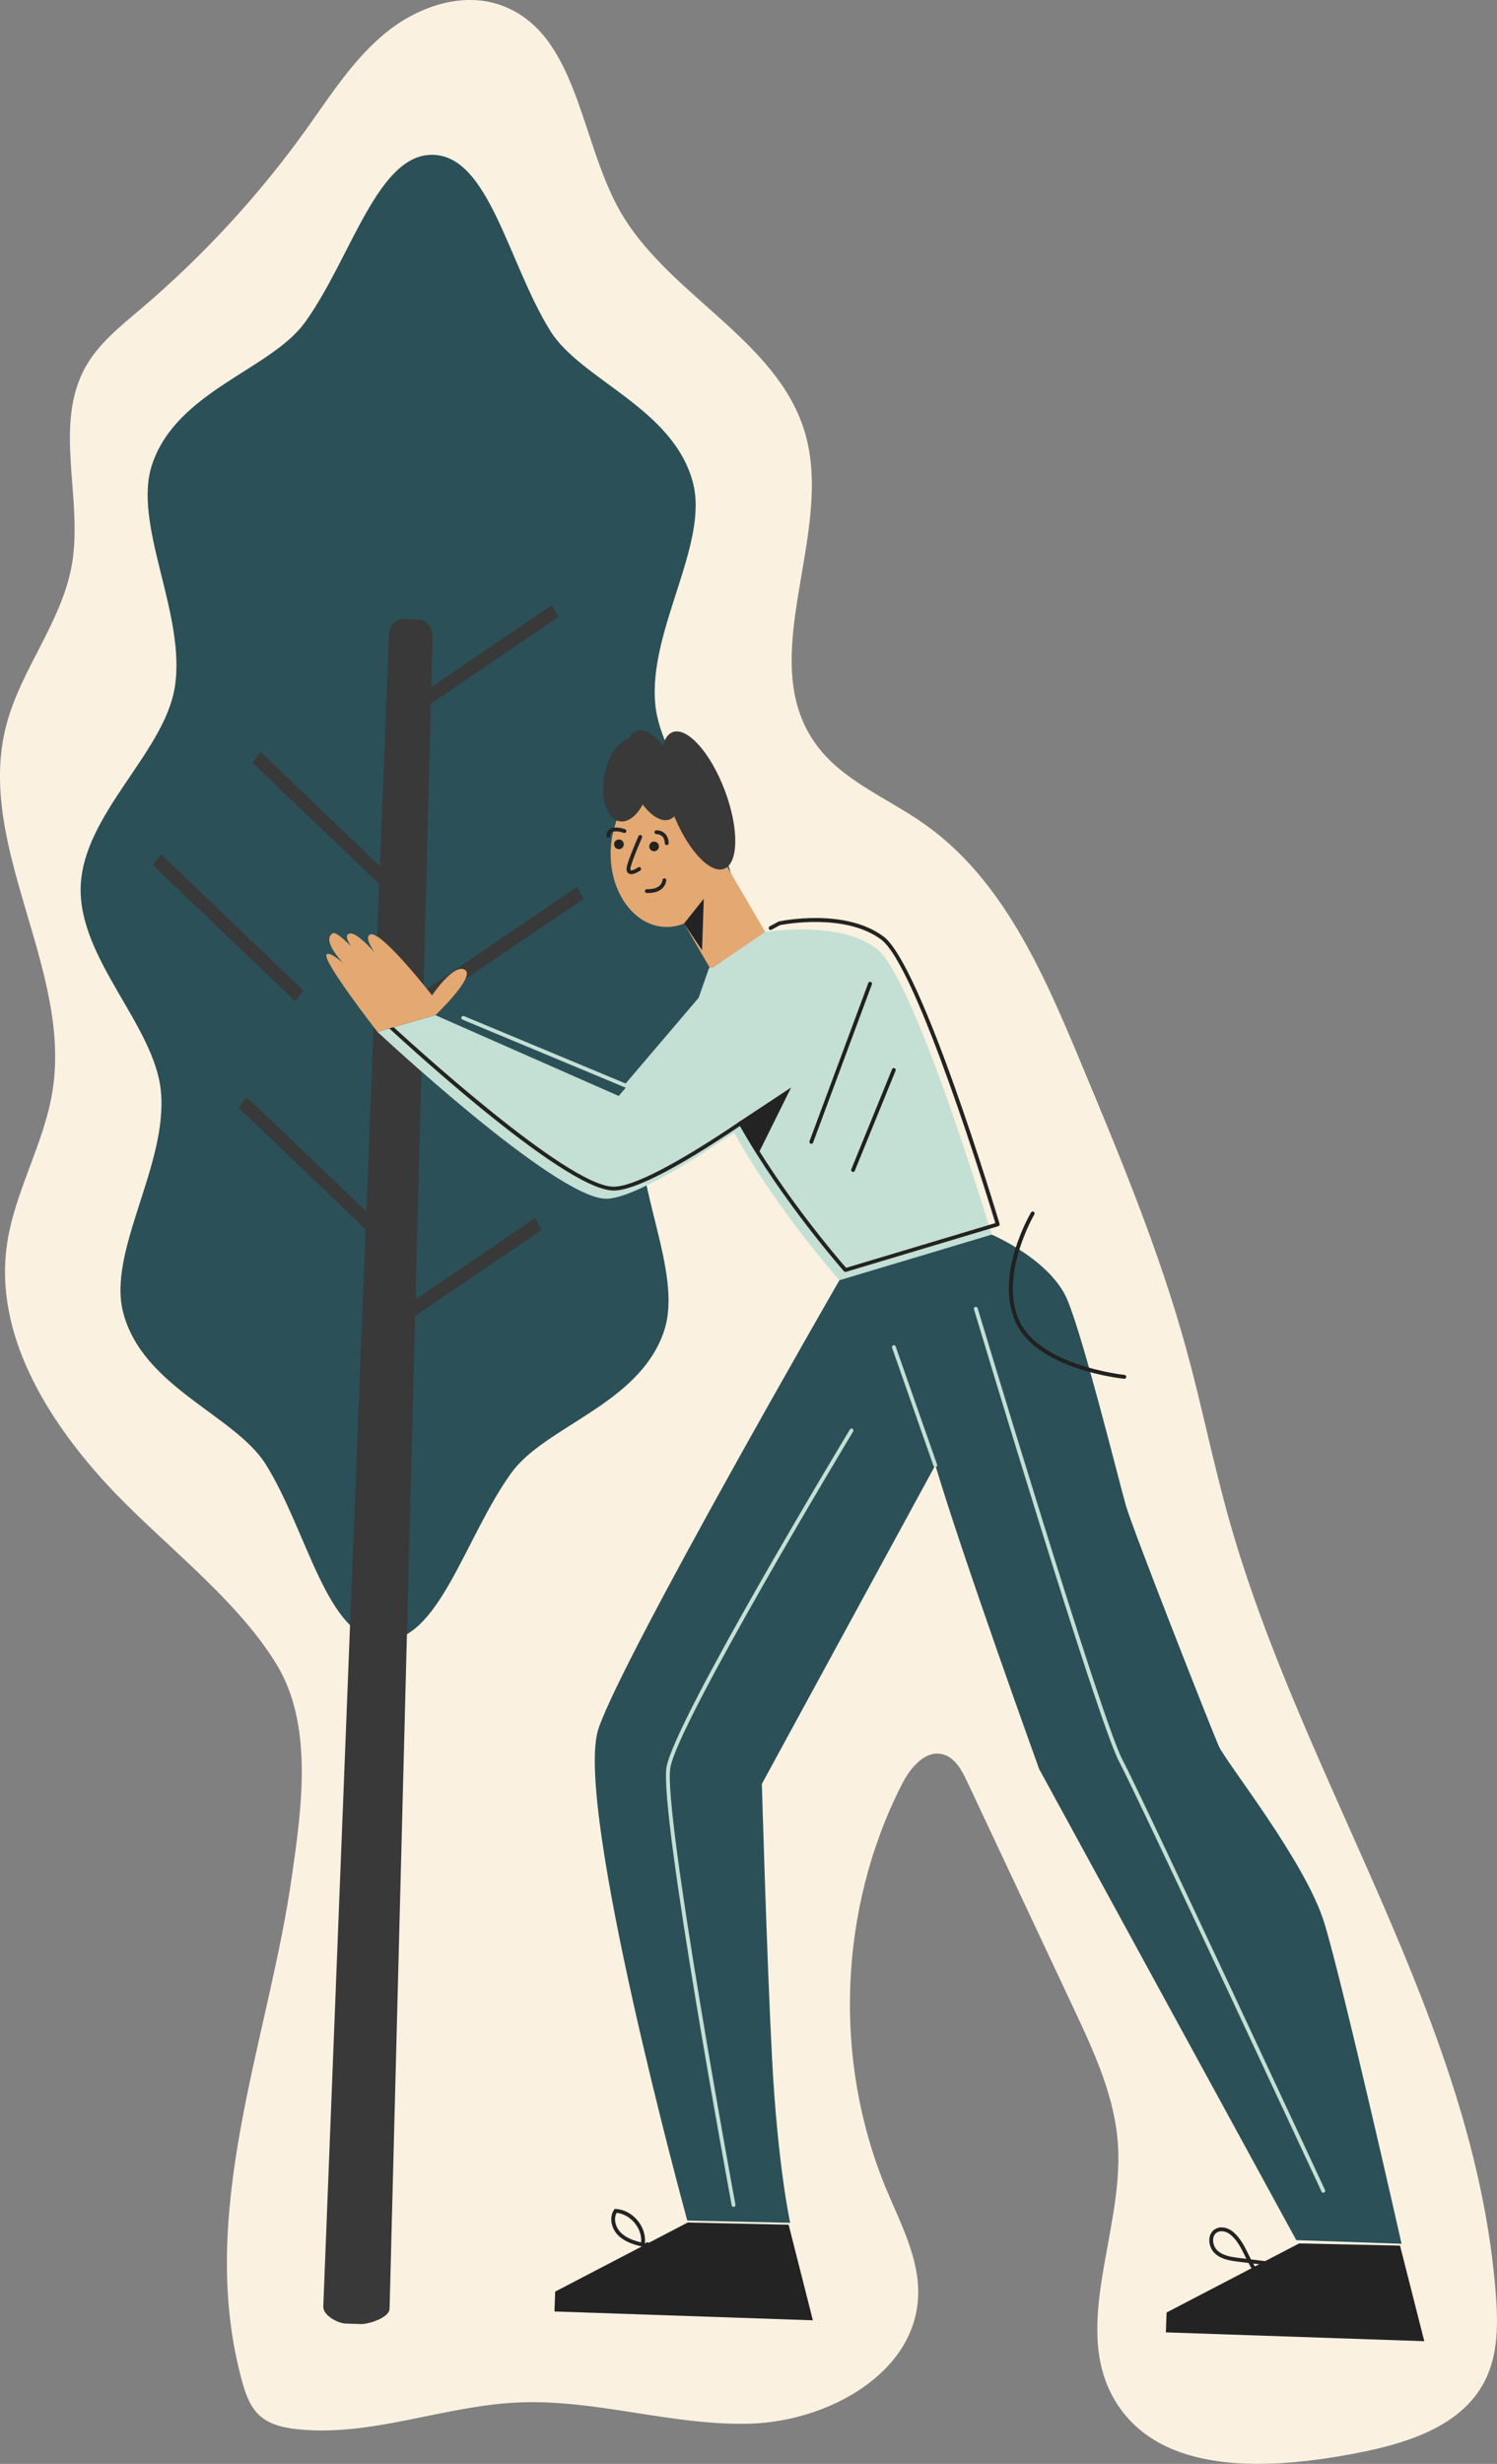 <svg xmlns="http://www.w3.org/2000/svg" width="656.65" height="1080" viewBox="0 0 656.65 1080"><rect x="0" y="0" width="656.65" height="1080" fill="#808080" stroke="none"/><g id="a"/><g id="b"><g id="c"><g id="d"><path d="M45.93 649.6c-25.93-28.46-48.09-65.03-43-103.19 3.15-23.61 16.44-44.88 20.14-68.41 8.45-53.63-33.87-107.15-20.41-159.75 6.33-24.73 24.43-45.52 28.85-70.66 5.08-28.91-8.32-61.18 6.03-86.78 5.77-10.3 15.31-17.84 24.31-25.48 27.24-23.12 51.64-49.59 72.46-78.63 10.6-14.78 20.49-30.46 34.53-42.03 14.04-11.57 33.51-18.48 50.67-12.46 33.58 11.79 34.7 58.08 51.87 89.25 20.8 37.76 69.67 57 81.76 98.38 13 44.5-22.37 98.19 4.47 135.99 11.54 16.25 31.43 23.83 47.74 35.28 34.32 24.1 52.12 64.87 68.29 103.56 17.4 41.63 34.85 83.4 46.79 126.91 6.73 24.53 11.68 49.51 18.56 74 32.54 115.85 107.87 219.95 117.14 339.93 1 12.91 1.07 26.51-4.79 38.06-10.94 21.55-37.85 28.52-61.65 32.71-35.62 6.27-79.91 7.92-99.6-22.42-20.94-32.26 2.48-74.54.35-112.94-1.18-21.36-10.44-41.32-19.54-60.68-15.56-33.11-31.12-66.21-46.67-99.32-2.36-5.02-5.36-10.59-10.74-11.95-7.85-1.98-14.32 6.14-17.98 13.35-27.65 54.38-30.19 120.92-6.75 177.24 6.32 15.19 14.58 30.43 13.98 46.86-1.26 34.1-39.91 55.08-74.02 55.97-34.11.88-67.69-10.89-101.78-9.29-32.47 1.52-64.17 15.14-96.49 11.72-5.95-.63-12.15-1.99-16.58-6.02-4.22-3.84-6.18-9.52-7.69-15.02-20.3-73.82 11.43-148.54 21.84-221.21 4.28-29.91 9.61-66.6-6.91-93.37-18.46-29.91-51.61-53.74-75.18-79.6z" fill="#faf1e0"/><g><g><path d="M322.61 398.41c-1.08 31.74-36.55 58.53-41.24 87.2-5.25 32.1 18.81 71.5 9.87 97.95-10.87 32.16-52.08 41.44-66.99 62.12-20.42 28.33-31.85 74.29-56.37 73.45-24.52-.84-32.79-47.47-51.23-77.13-13.46-21.65-53.94-33.72-62.59-66.55-7.11-27 19.58-64.66 16.53-97.04-2.72-28.93-36.28-58.08-35.19-89.82 1.08-31.74 36.55-58.53 41.24-87.2 5.25-32.1-18.81-71.5-9.87-97.95 10.87-32.16 52.08-41.44 66.99-62.12 20.42-28.33 31.85-74.29 56.37-73.45 24.52.84 32.79 47.47 51.23 77.13 13.46 21.65 53.94 33.72 62.59 66.55 7.11 27-19.58 64.66-16.53 97.04 2.72 28.93 36.28 58.08 35.19 89.82z" fill="#2b5058"/><path d="M158.16 1018.72l-6.5-.22c-3.5-.12-9.98-3.54-9.85-7.48l28.8-732.74c.13-3.94 3.08-7.04 6.57-6.92l6.5.22c3.5.12 6.22 3.41 6.08 7.36l-18.88 733.08c-.13 3.94-9.23 6.83-12.73 6.71z" fill="#393939"/><path d="M255.51 394.3l-69.72 47.39c-.25.17-.57.08-.72-.2l-2.26-4.27c-.15-.28-.07-.64.18-.81l69.72-47.39c.25-.17.57-.08.72.2l2.26 4.27c.15.28.07.64-.18.81z" fill="#393939"/><path d="M237.08 539.47l-69.72 47.39c-.25.17-.57.08-.72-.2l-2.26-4.27c-.15-.28-.07-.64.18-.81l69.72-47.39c.25-.17.57-.08.72.2l2.26 4.27c.15.28.07.64-.18.81z" fill="#393939"/><path d="M244.43 270.8l-69.72 47.39c-.25.17-.57.08-.72-.2l-2.26-4.27c-.15-.28-.07-.64.18-.81l69.72-47.39c.25-.17.57-.08.72.2l2.26 4.27c.15.28.07.64-.18.81z" fill="#393939"/><path d="M129.1 438.52l-61.61-58.92c-.22-.21-.25-.58-.06-.84l2.88-3.82c.19-.25.52-.28.74-.07l61.61 58.92c.22.21.25.58.06.84l-2.88 3.82c-.19.25-.52.28-.74.07z" fill="#393939"/><path d="M172.7 393.6l-61.61-58.92c-.22-.21-.25-.58-.06-.84l2.88-3.82c.19-.25.52-.28.74-.07l61.61 58.92c.22.21.25.58.06.84l-2.88 3.82c-.19.25-.52.28-.74.07z" fill="#393939"/><path d="M166.62 544.85l-61.61-58.92c-.22-.21-.25-.59-.06-.84l2.88-3.82c.19-.25.52-.28.74-.07l61.61 58.92c.22.21.25.58.06.84l-2.88 3.82c-.19.25-.52.28-.74.07z" fill="#393939"/></g><g><path d="M294.06 341.05c13.85.47 24.57 15.46 23.96 33.49-.04 1.13-.12 2.24-.24 3.34l18.9 32.42-24.95 14.55-11.68-20.03c-2.6 1.06-5.36 1.59-8.22 1.5-13.85-.47-24.57-15.46-23.96-33.49.62-18.02 12.34-32.25 26.18-31.77z" fill="#e4a872"/><path d="M335.61 408.54s31.98-5.35 48.75 7.12c16.77 12.47 50.64 125.52 50.64 125.52l-66.8 20.01s-65.48-73.66-63.68-118.85l7.2-17.49 23.88-16.31z" fill="#c4e0d4"/><path d="M375.93 457.16s-87.87 69.05-110.42 68.28c-22.55-.77-99.95-73.15-99.95-73.15l25.43-7.3 80.41 35.41 43.87-51.5 60.66 28.25z" fill="#c4e0d4"/><path d="M274.66 476.8c.25.0.5-.1.67-.29l32.51-38.17c.07-.08.12-.17.15-.27l4.52-12.94c.15-.44-.08-.92-.52-1.07-.44-.15-.92.08-1.07.52l-4.47 12.79-32.02 37.58-70.9-29.56c-.43-.18-.92.02-1.1.45-.18.43.02.92.45 1.1l71.47 29.8c.1.04.19.06.29.06z" fill="#c4e0d4"/><path d="M370.83 557.52c.09.0.18.0.27-.03l66.8-20.01c.44-.13.7-.6.56-1.04-1.39-4.63-34.14-113.46-50.94-125.95-16.89-12.55-44.66-6.84-45.84-6.59-.08.02-.15.04-.22.08l-3.86 2.08c-.41.22-.56.73-.34 1.14.22.41.73.56 1.14.34l3.75-2.02c1.98-.39 28.63-5.38 44.37 6.32 15.63 11.61 47.01 114.11 50.09 124.28l-65.48 19.62c-3.25-3.71-28.1-32.53-45.54-63.79-.11-.21-.31-.35-.54-.41-.23-.05-.47-.01-.66.12-28.07 18.93-47.29 28.79-55.56 28.51-20.55-.7-88.91-63.22-98.34-71.92l.15-.04c.44-.13.7-.6.56-1.04-.13-.44-.6-.7-1.04-.56l-1.55.46c-.29.09-.51.32-.58.61-.07.29.02.6.24.8 3.17 2.96 77.9 72.6 100.5 73.37 8.68.3 27.45-9.22 55.8-28.29 18.67 33.19 45.38 63.39 45.65 63.7.15.17.37.27.6.28z" fill="#232323"/><path d="M435 541.18s25.95 10.96 33.31 28.87c7.35 17.91 22.48 79.06 25.52 89.76 3.05 10.7 37.61 98.39 40.78 105.57 3.17 7.17 38.1 50.74 46.29 77.5 8.19 26.76 33.89 140.64 33.89 140.64l-46.18-1.58-112.81-206.55s-33.27-92.11-45.52-133.14l-76.09 139.69s2.18 77.4 4.53 121.51c2.47 46.36 7.89 70.89 7.89 70.89l-45.13-.99s-50.26-182.96-38.9-215.82c11.36-32.86 105.63-196.36 105.63-196.36l66.8-20.01z" fill="#2b5058"/><path d="M265.06 340.07c-1.8 10.03 1.2 18.96 6.71 19.94s11.42-6.34 13.22-16.37c1.8-10.03-1.2-18.96-6.71-19.94-5.5-.99-11.42 6.34-13.22 16.37z" fill="#393939"/><path d="M276.99 343.42c4.03 10.68 11.53 17.74 16.76 15.77 5.23-1.97 6.21-12.23 2.18-22.91-4.03-10.68-11.53-17.74-16.76-15.77-5.23 1.97-6.21 12.23-2.18 22.91z" fill="#393939"/><path d="M294.73 355.25c6.23 16.54 16.48 27.99 22.89 25.58 6.41-2.42 6.55-17.78.32-34.32-6.23-16.54-16.48-27.99-22.89-25.58-6.41 2.42-6.55 17.78-.32 34.32z" fill="#393939"/><path d="M284.79 370.94c-.04 1.17.88 2.15 2.05 2.19 1.17.04 2.15-.88 2.19-2.05s-.88-2.15-2.05-2.19c-1.17-.04-2.15.88-2.19 2.05z" fill="#232323"/><path d="M269.38 370.03c-.04 1.17.88 2.15 2.05 2.19s2.15-.88 2.19-2.05-.88-2.15-2.05-2.19c-1.17-.04-2.15.88-2.19 2.05z" fill="#232323"/><path d="M276.82 383.19c1.53.05 3.4-1.17 4.03-1.61.38-.27.47-.79.2-1.17-.27-.38-.79-.47-1.17-.2-1.14.8-2.75 1.51-3.21 1.26-.08-.05-.16-.28-.15-.71.05-1.59 3.15-9.16 5.08-13.56.19-.42.0-.92-.43-1.11-.42-.19-.92.0-1.11.43-.53 1.2-5.14 11.75-5.23 14.18-.05 1.37.53 1.98 1.03 2.24.29.15.6.23.94.24z" fill="#232323"/><path d="M282.89 390.56c.02-.46.4-.83.87-.81 6.52.22 6.81-3.77 6.82-3.95.02-.46.41-.82.87-.8.46.02.83.4.81.87.0.06-.3 5.85-8.56 5.57-.46-.02-.83-.4-.81-.87zm7.68-4.76h0z" fill="#232323"/><path d="M300.04 404.82 308.71 393.96 307.94 416.51 300.04 404.82z" fill="#232323"/><path d="M410.23 643.09c.1.0.21-.01.31-.05.44-.15.67-.63.51-1.07l-18.17-51.76c-.15-.44-.63-.67-1.07-.51-.44.15-.67.63-.51 1.07l18.17 51.76c.12.34.43.55.76.56z" fill="#c4e0d4"/><path d="M580.42 961.15c.13.0.26-.02.38-.08.42-.2.6-.7.41-1.12-.8-1.71-79.6-171.06-88.93-188.77-9.28-17.61-62.9-195.95-63.44-197.75-.13-.44-.6-.7-1.05-.56-.44.13-.7.6-.56 1.05 2.21 7.35 54.21 180.29 63.56 198.05 9.31 17.67 88.1 186.98 88.89 188.69.14.3.43.47.73.48z" fill="#c4e0d4"/><path d="M321.74 967.37c.06.0.12.0.18-.01.46-.08.76-.52.67-.98-.32-1.72-31.71-171.8-28.58-191.4 3.13-19.58 79.45-146.24 80.22-147.52.24-.4.11-.91-.28-1.15-.4-.24-.91-.11-1.15.28-3.15 5.23-77.26 128.22-80.44 148.12-3.18 19.88 27.29 184.95 28.59 191.97.07.39.41.67.8.69z" fill="#c4e0d4"/><path d="M493.17 604.35c.44.01.82-.31.86-.75.05-.46-.29-.87-.75-.92-.37-.04-37.14-3.98-46.17-23.7-9.05-19.75 6.44-46.41 6.6-46.67.24-.4.1-.91-.3-1.15-.4-.24-.91-.1-1.15.3-.66 1.12-16.1 27.67-6.68 48.23 9.43 20.59 45.98 24.51 47.53 24.67.02.0.04.0.06.0z" fill="#212121"/><path d="M614.13 984.34l-44.28-.97-58.14 30.29-.3 8.7 113.34 3.87-10.63-41.89z" fill="#232323"/><path d="M345.94 975.18l-44.28-.97-58.14 30.29-.3 8.7 113.34 3.87-10.63-41.89z" fill="#232323"/><path d="M551.98 998.22c-1.79-1.81-3.13-4.02-4.33-6.29l-4.15-.5c-4.15-.5-7.8-1.12-10.54-3.62-1.73-1.57-2.7-4.12-2.48-6.48.17-1.83 1.05-3.32 2.46-4.19 2.45-1.5 5.53-.67 7.49.82h0c3.47 2.63 5.43 6.61 7.33 10.46.32.65.64 1.31.98 1.96l26.42 3.21c1.96.24 4.18.51 6.14 1.5 2.29 1.15 3.79 3.2 3.93 5.33.14 2.28-1.32 4.64-3.65 5.9-2.19 1.18-4.67 1.3-6.6 1.27-.22.0-.44.0-.66-.02-8.39-.29-16.89-3.83-22.34-9.34zm1.19-1.18c5.29 5.35 13.66 8.76 21.83 8.86 1.72.02 3.93-.08 5.78-1.07 1.46-.79 2.89-2.43 2.77-4.31-.12-1.84-1.63-3.24-3.01-3.94-1.69-.85-3.67-1.1-5.58-1.33l-25.26-3.07c.99 1.78 2.11 3.47 3.48 4.86zm-13.76-17.75c-1.46-1.11-3.84-1.81-5.6-.72-1.22.75-1.58 2-1.67 2.91-.17 1.83.61 3.87 1.94 5.08 2.38 2.16 5.76 2.73 9.62 3.2l3.03.37c-.16-.33-.32-.65-.48-.98-1.89-3.84-3.68-7.47-6.84-9.86h0z" fill="#232323"/><path d="M292.33 999.83c-1.44-.14-2.66-.85-3.35-1.96l-5.3-12.69c-.07-.01-.13-.03-.2-.04-1.01-.22-2.04-.44-3.06-.7-2.84-.71-6.94-2-9.69-5.05-2.41-2.66-3.71-7.34-1.37-10.78l.27-.39.47.03c3.49.2 6.92 1.97 9.41 4.87 2.49 2.9 3.72 6.56 3.39 10.04.0.04-.01.09-.02.13.11.02.22.05.32.07.08-.19.24-.36.45-.44.43-.18.92.02 1.1.45l.15.36c2.11.46 4.25.99 6.29 1.84 2.83 1.19 4.85 2.83 6 4.87 1.46 2.59 1.23 5.87-.55 7.81-.96 1.05-2.46 1.64-3.98 1.59-.11.0-.21-.01-.32-.02zm-1.89-2.79c.41.63 1.16 1.04 2.05 1.12 1.11.1 2.22-.29 2.9-1.04 1.47-1.61 1.28-4.16.32-5.86-.96-1.71-2.71-3.1-5.19-4.15-1.54-.65-3.19-1.1-4.84-1.49l4.76 11.41zm-18.47-18.77c2.45 2.71 6.23 3.89 8.85 4.55.14.03.27.07.41.1.26-3-.83-6.17-3-8.7-2.07-2.42-4.87-3.94-7.74-4.25-1.5 2.68-.41 6.22 1.48 8.3z" fill="#232323"/><g><path d="M324.87 492.33 344.9 479.09 332.33 504.41 324.87 492.33z" fill="#232323"/><path d="M323.72 492.08l23.32-15.41-14.63 29.47-8.69-14.05zm2.28.5 6.24 10.1 10.51-21.18-16.76 11.08z" fill="#232323"/></g><path d="M292.43 370.45h0c.46.01.85-.35.86-.81.07-1.91-.96-5.55-5.33-5.7-.46-.02-.85.35-.87.81-.02.46.35.85.81.87 3.7.13 3.72 3.58 3.71 3.97-.01.46.35.85.81.86z" fill="#232323"/><path d="M266.79 367.23c.46.02.85-.35.87-.81.03-.75.26-1.27.73-1.58 1.34-.9 4.23-.13 5.24.24.44.16.92-.06 1.08-.5s-.06-.92-.49-1.08c-.45-.17-4.47-1.59-6.76-.06-.64.43-1.41 1.28-1.47 2.92-.02.46.35.85.81.87z" fill="#232323"/><path d="M374.15 513.7c.34.01.67-.19.81-.52l17.89-43.87c.18-.43-.03-.92-.46-1.09-.43-.18-.92.03-1.09.46l-17.89 43.87c-.18.43.03.92.46 1.09.09.04.19.06.29.06z" fill="#212121"/><path d="M355.85 501.37c.35.01.69-.2.82-.55l25.78-69.35c.16-.43-.06-.92-.49-1.08-.43-.16-.92.06-1.08.49l-25.78 69.35c-.16.43.06.92.49 1.08.09.03.18.05.26.05z" fill="#212121"/><path d="M190.98 445s17.8-16.86 12.96-19.89c-4.85-3.03-14.43 11.21-14.43 11.21.0.0-22.42-28.86-27.18-26.68s11.05 19.11 11.05 19.11c0 0-15.65-21.6-20.41-19.43-4.76 2.18 13.39 19.19 13.39 19.19.0.0-17.59-21.17-20.41-19.43-7.17 4.44 13.31 21.52 13.31 21.52.0.0-13.55-14.51-15.97-12.25-2.42 2.26 22.25 33.94 22.25 33.94l25.43-7.3z" fill="#e4a872"/></g></g></g></g></g></svg>